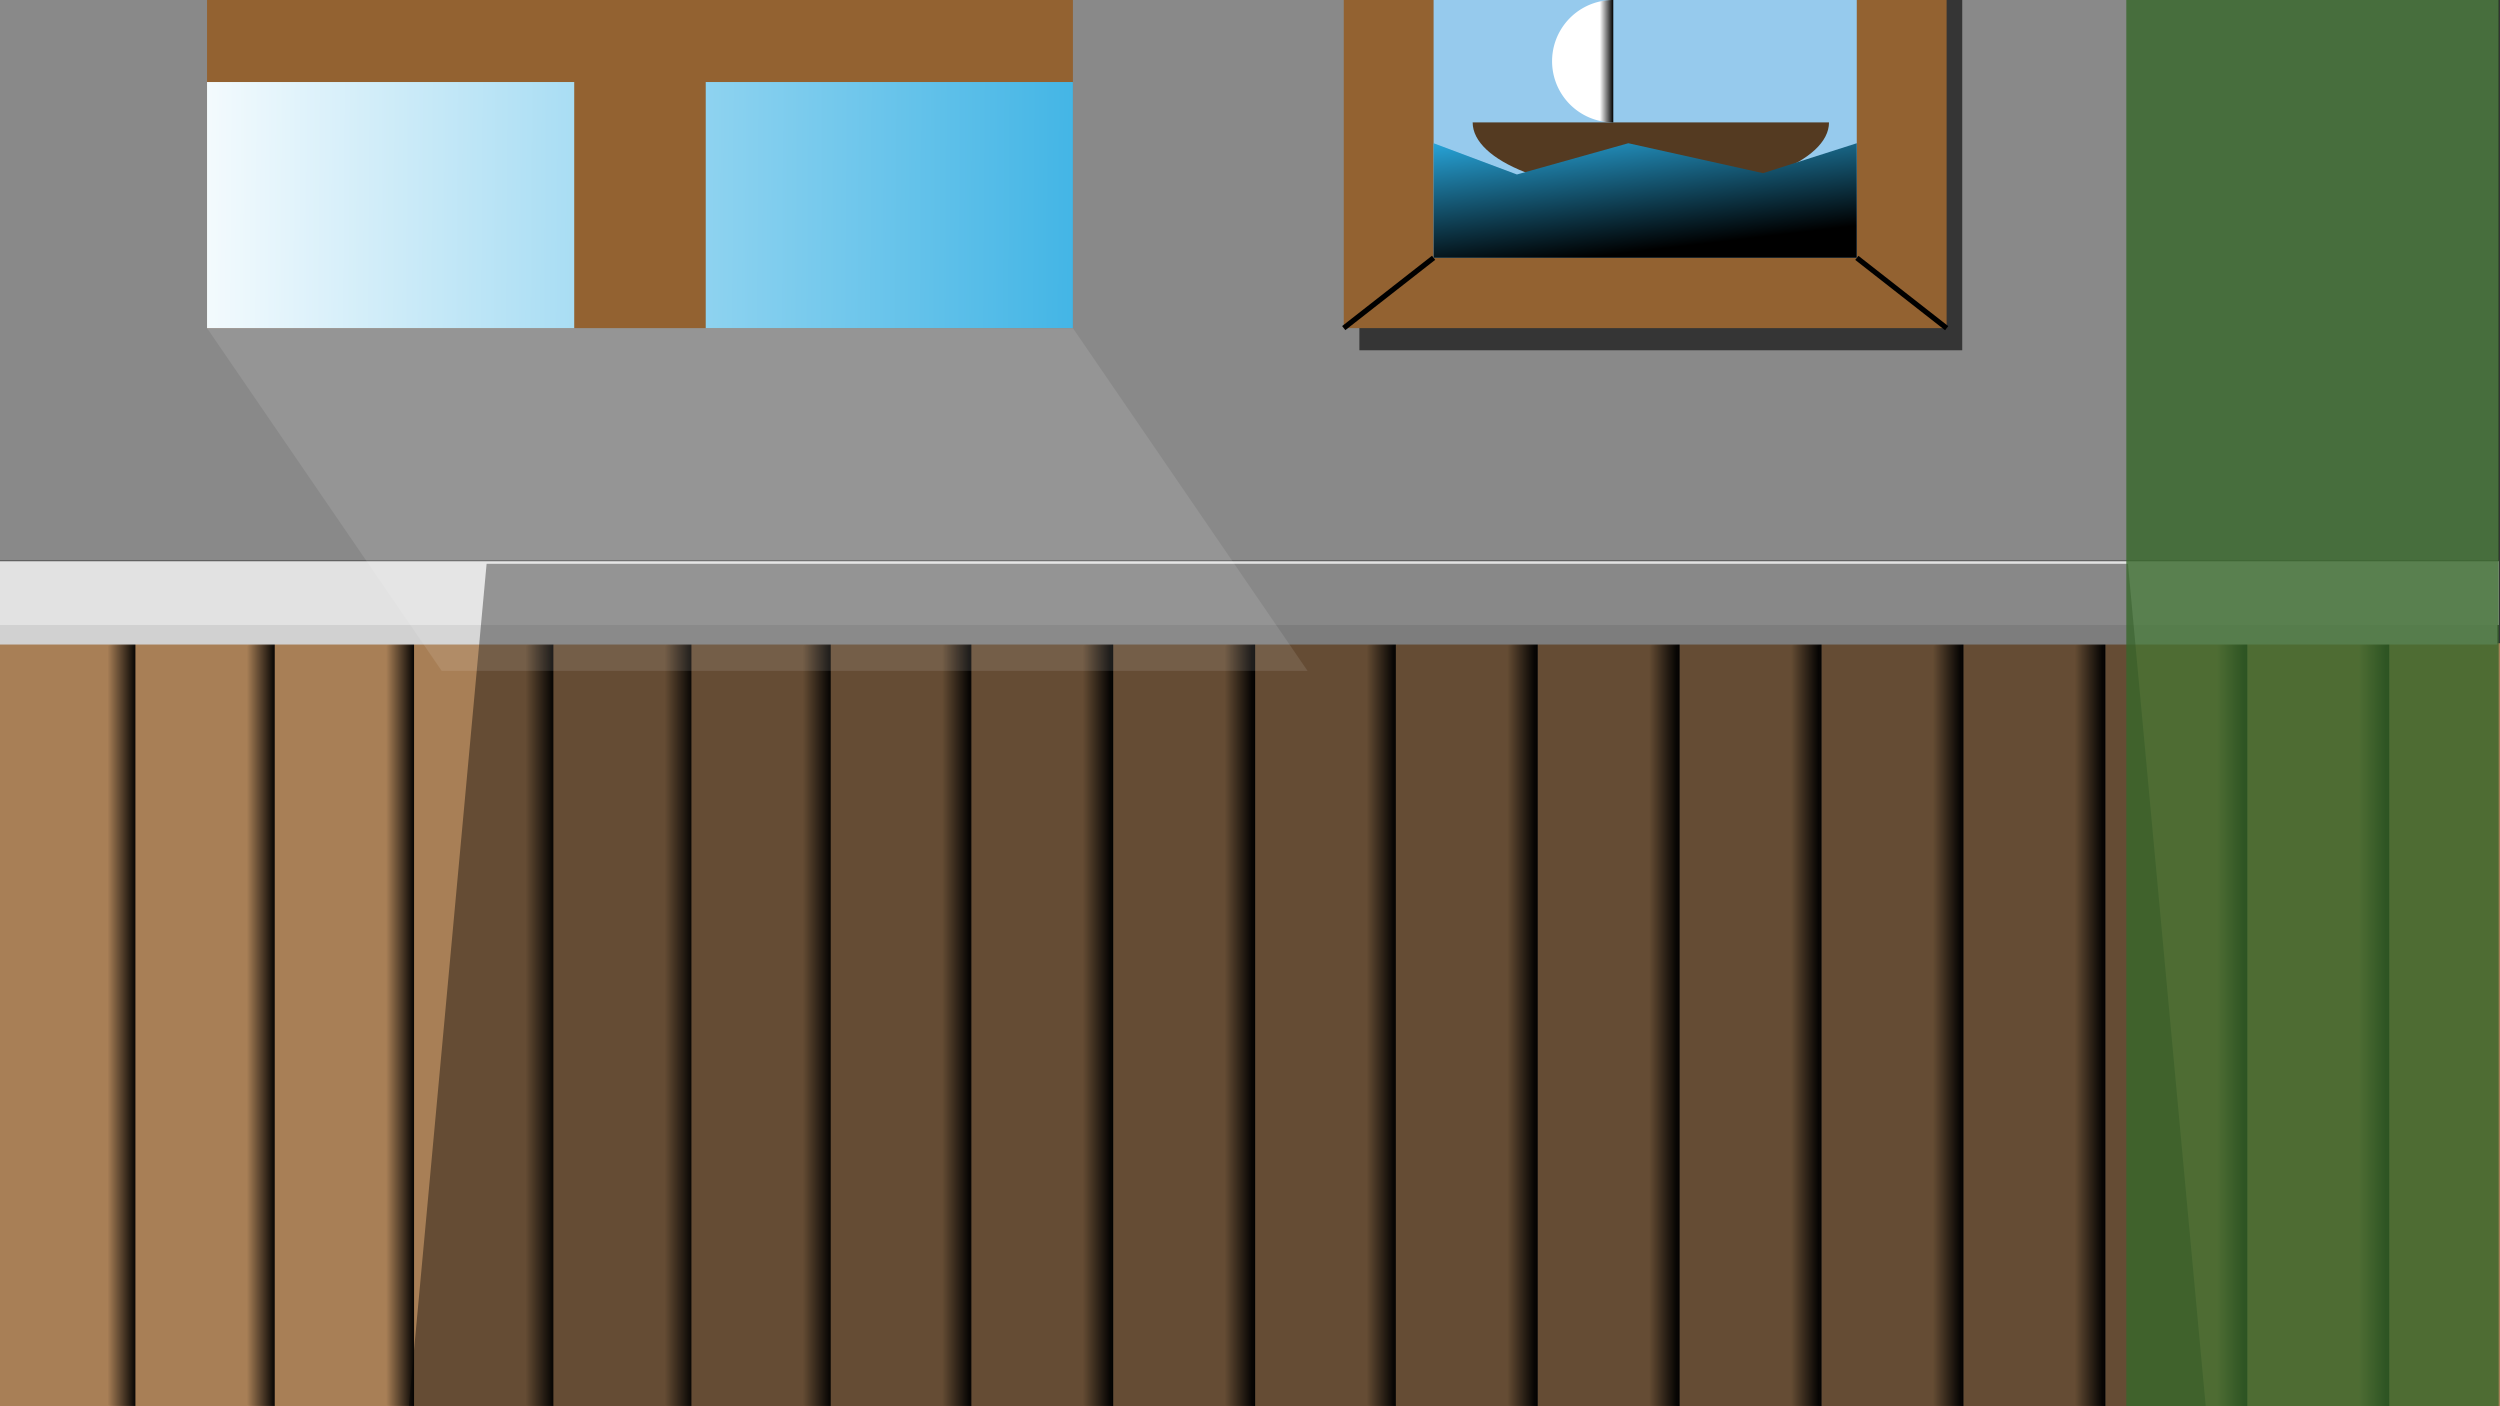 <svg id="Layer_1" data-name="Layer 1" xmlns="http://www.w3.org/2000/svg" xmlns:xlink="http://www.w3.org/1999/xlink" width="1920" height="1080" viewBox="0 0 1920 1080"><rect x="0" y="0" width="1920" height="1080" fill="#333333" stroke="none"/><defs><style>.cls-1{fill:url(#linear-gradient);}.cls-2{fill:url(#linear-gradient-2);}.cls-3{fill:url(#linear-gradient-3);}.cls-4{fill:url(#linear-gradient-4);}.cls-5{fill:url(#linear-gradient-5);}.cls-6{fill:url(#linear-gradient-6);}.cls-7{fill:url(#linear-gradient-7);}.cls-8{fill:url(#linear-gradient-8);}.cls-9{fill:url(#linear-gradient-9);}.cls-10{fill:url(#linear-gradient-10);}.cls-11{fill:url(#linear-gradient-11);}.cls-12{fill:url(#linear-gradient-12);}.cls-13{fill:url(#linear-gradient-13);}.cls-14{fill:url(#linear-gradient-14);}.cls-15{fill:url(#linear-gradient-15);}.cls-16{fill:url(#linear-gradient-16);}.cls-17{fill:url(#linear-gradient-17);}.cls-18{fill:url(#linear-gradient-18);}.cls-19{fill:url(#linear-gradient-19);}.cls-20{fill:url(#linear-gradient-20);}.cls-21{fill:url(#linear-gradient-21);}.cls-22{fill:url(#linear-gradient-22);}.cls-23{fill:url(#linear-gradient-23);}.cls-24{fill:url(#linear-gradient-24);}.cls-25{fill:url(#linear-gradient-25);}.cls-26{fill:url(#linear-gradient-26);}.cls-27{fill:url(#linear-gradient-27);}.cls-28{fill:url(#linear-gradient-28);}.cls-29{fill:url(#linear-gradient-29);}.cls-30{fill:url(#linear-gradient-30);}.cls-31{fill:url(#linear-gradient-31);}.cls-32{fill:url(#linear-gradient-32);}.cls-33{fill:url(#linear-gradient-33);}.cls-34{fill:url(#linear-gradient-34);}.cls-35{fill:url(#linear-gradient-35);}.cls-36{fill:url(#linear-gradient-36);}.cls-37{fill:#898989;}.cls-38{fill:#e2e2e2;}.cls-39{fill:#d1d1d1;}.cls-40,.cls-45{fill:#020202;}.cls-40{opacity:0.4;}.cls-41{fill:#936231;}.cls-42{fill:url(#linear-gradient-37);}.cls-43{fill:url(#linear-gradient-38);}.cls-44{fill:#fcfcfc;opacity:0.1;}.cls-45{opacity:0.62;}.cls-46{fill:#96caed;}.cls-47{fill:#fff;}.cls-48{fill:#543a21;}.cls-49{fill:url(#linear-gradient-39);}.cls-50{fill:#38682b;opacity:0.8;}.cls-51{fill:url(#linear-gradient-40);}</style><linearGradient id="linear-gradient" x1="-2" y1="787.5" x2="105" y2="787.5" gradientUnits="userSpaceOnUse"><stop offset="0.79" stop-color="#a87f56"/><stop offset="1"/></linearGradient><linearGradient id="linear-gradient-2" x1="-3" x2="106" xlink:href="#linear-gradient"/><linearGradient id="linear-gradient-3" x1="105" x2="212" xlink:href="#linear-gradient"/><linearGradient id="linear-gradient-4" x1="104" x2="213" xlink:href="#linear-gradient"/><linearGradient id="linear-gradient-5" x1="212" x2="319" xlink:href="#linear-gradient"/><linearGradient id="linear-gradient-6" x1="211" x2="320" xlink:href="#linear-gradient"/><linearGradient id="linear-gradient-7" x1="319" x2="426" xlink:href="#linear-gradient"/><linearGradient id="linear-gradient-8" x1="318" x2="427" xlink:href="#linear-gradient"/><linearGradient id="linear-gradient-9" x1="426" x2="533" xlink:href="#linear-gradient"/><linearGradient id="linear-gradient-10" x1="425" x2="534" xlink:href="#linear-gradient"/><linearGradient id="linear-gradient-11" x1="532" x2="639" xlink:href="#linear-gradient"/><linearGradient id="linear-gradient-12" x1="531" x2="640" xlink:href="#linear-gradient"/><linearGradient id="linear-gradient-13" x1="639" x2="746" xlink:href="#linear-gradient"/><linearGradient id="linear-gradient-14" x1="638" x2="747" xlink:href="#linear-gradient"/><linearGradient id="linear-gradient-15" x1="747" x2="854" xlink:href="#linear-gradient"/><linearGradient id="linear-gradient-16" x1="746" x2="855" xlink:href="#linear-gradient"/><linearGradient id="linear-gradient-17" x1="856" x2="963" xlink:href="#linear-gradient"/><linearGradient id="linear-gradient-18" x1="855" x2="964" xlink:href="#linear-gradient"/><linearGradient id="linear-gradient-19" x1="965" x2="1072" xlink:href="#linear-gradient"/><linearGradient id="linear-gradient-20" x1="964" x2="1073" xlink:href="#linear-gradient"/><linearGradient id="linear-gradient-21" x1="1073" x2="1180" xlink:href="#linear-gradient"/><linearGradient id="linear-gradient-22" x1="1072" x2="1181" xlink:href="#linear-gradient"/><linearGradient id="linear-gradient-23" x1="1182" x2="1289" xlink:href="#linear-gradient"/><linearGradient id="linear-gradient-24" x1="1181" x2="1290" xlink:href="#linear-gradient"/><linearGradient id="linear-gradient-25" x1="1291" x2="1398" xlink:href="#linear-gradient"/><linearGradient id="linear-gradient-26" x1="1290" x2="1399" xlink:href="#linear-gradient"/><linearGradient id="linear-gradient-27" x1="1400" x2="1507" xlink:href="#linear-gradient"/><linearGradient id="linear-gradient-28" x1="1399" x2="1508" xlink:href="#linear-gradient"/><linearGradient id="linear-gradient-29" x1="1509" x2="1616" xlink:href="#linear-gradient"/><linearGradient id="linear-gradient-30" x1="1508" x2="1617" xlink:href="#linear-gradient"/><linearGradient id="linear-gradient-31" x1="1618" x2="1725" xlink:href="#linear-gradient"/><linearGradient id="linear-gradient-32" x1="1617" x2="1726" xlink:href="#linear-gradient"/><linearGradient id="linear-gradient-33" x1="1727" x2="1834" xlink:href="#linear-gradient"/><linearGradient id="linear-gradient-34" x1="1726" x2="1835" xlink:href="#linear-gradient"/><linearGradient id="linear-gradient-35" x1="1836" x2="1943" xlink:href="#linear-gradient"/><linearGradient id="linear-gradient-36" x1="1835" x2="1944" xlink:href="#linear-gradient"/><linearGradient id="linear-gradient-37" x1="114.78" y1="156.29" x2="924.09" y2="161.57" gradientUnits="userSpaceOnUse"><stop offset="0" stop-color="#fff"/><stop offset="1" stop-color="#29abe2"/></linearGradient><linearGradient id="linear-gradient-38" x1="114.8" y1="153.8" x2="924.11" y2="159.07" xlink:href="#linear-gradient-37"/><linearGradient id="linear-gradient-39" x1="1267.98" y1="192" x2="1255.59" y2="86.98" gradientUnits="userSpaceOnUse"><stop offset="0"/><stop offset="1" stop-color="#29abe2"/></linearGradient><linearGradient id="linear-gradient-40" x1="1192" y1="47" x2="1239" y2="47" gradientUnits="userSpaceOnUse"><stop offset="0.78" stop-color="#fff"/><stop offset="1"/></linearGradient></defs><title>baggrund</title><rect class="cls-1" x="-2" y="495" width="107" height="585"/><path class="cls-2" d="M106,1081H-3V494H106Zm-107-2H104V496H-1Z"/><rect class="cls-3" x="105" y="495" width="107" height="585"/><path class="cls-4" d="M213,1081H104V494H213Zm-107-2H211V496H106Z"/><rect class="cls-5" x="212" y="495" width="107" height="585"/><path class="cls-6" d="M320,1081H211V494H320Zm-107-2H318V496H213Z"/><rect class="cls-7" x="319" y="495" width="107" height="585"/><path class="cls-8" d="M427,1081H318V494H427Zm-107-2H425V496H320Z"/><rect class="cls-9" x="426" y="495" width="107" height="585"/><path class="cls-10" d="M534,1081H425V494H534Zm-107-2H532V496H427Z"/><rect class="cls-11" x="532" y="495" width="107" height="585"/><path class="cls-12" d="M640,1081H531V494H640Zm-107-2H638V496H533Z"/><rect class="cls-13" x="639" y="495" width="107" height="585"/><path class="cls-14" d="M747,1081H638V494H747Zm-107-2H745V496H640Z"/><rect class="cls-15" x="747" y="495" width="107" height="585"/><path class="cls-16" d="M855,1081H746V494H855Zm-107-2H853V496H748Z"/><rect class="cls-17" x="856" y="495" width="107" height="585"/><path class="cls-18" d="M964,1081H855V494H964Zm-107-2H962V496H857Z"/><rect class="cls-19" x="965" y="495" width="107" height="585"/><path class="cls-20" d="M1073,1081H964V494h109Zm-107-2h105V496H966Z"/><rect class="cls-21" x="1073" y="495" width="107" height="585"/><path class="cls-22" d="M1181,1081H1072V494h109Zm-107-2h105V496H1074Z"/><rect class="cls-23" x="1182" y="495" width="107" height="585"/><path class="cls-24" d="M1290,1081H1181V494h109Zm-107-2h105V496H1183Z"/><rect class="cls-25" x="1291" y="495" width="107" height="585"/><path class="cls-26" d="M1399,1081H1290V494h109Zm-107-2h105V496H1292Z"/><rect class="cls-27" x="1400" y="495" width="107" height="585"/><path class="cls-28" d="M1508,1081H1399V494h109Zm-107-2h105V496H1401Z"/><rect class="cls-29" x="1509" y="495" width="107" height="585"/><path class="cls-30" d="M1617,1081H1508V494h109Zm-107-2h105V496H1510Z"/><rect class="cls-31" x="1618" y="495" width="107" height="585"/><path class="cls-32" d="M1726,1081H1617V494h109Zm-107-2h105V496H1619Z"/><rect class="cls-33" x="1727" y="495" width="107" height="585"/><path class="cls-34" d="M1835,1081H1726V494h109Zm-107-2h105V496H1728Z"/><rect class="cls-35" x="1836" y="495" width="107" height="585"/><path class="cls-36" d="M1944,1081H1835V494h109Zm-107-2h105V496H1837Z"/><rect class="cls-37" x="-1.5" y="-0.5" width="1920" height="431"/><rect class="cls-38" x="-2" y="431" width="1921" height="49"/><rect class="cls-39" x="-2" y="480" width="1920" height="15"/><polygon class="cls-40" points="1694 1080 314 1080 373.72 433 1634.28 433 1694 1080"/><rect class="cls-41" x="159" width="665" height="252"/><rect class="cls-42" x="159" y="63" width="282" height="189"/><rect class="cls-43" x="542" y="63" width="282" height="189"/><polygon class="cls-44" points="1004.22 515.25 339.22 515.25 159 252 824 252 1004.22 515.25"/><rect class="cls-45" x="1044" width="463" height="269"/><rect class="cls-41" x="1032" width="463" height="252"/><rect class="cls-46" x="1101" width="325" height="198"/><line class="cls-47" x1="1101" y1="198" x2="1032" y2="252"/><rect x="1022.69" y="223" width="87.62" height="4" transform="translate(87.89 704.97) rotate(-38.04)"/><line class="cls-47" x1="1426" y1="198" x2="1495" y2="252"/><rect x="1458.5" y="181.19" width="4" height="87.62" transform="translate(383.19 1236.48) rotate(-51.95)"/><path class="cls-48" d="M1404.68,94c0,29.82-61.26,54-136.84,54S1131,123.82,1131,94"/><polygon class="cls-49" points="1426 198 1101 198 1101 110 1165 134 1250.56 110 1354 133 1426 110 1426 198"/><rect class="cls-50" x="1633" width="286" height="1081"/><path class="cls-51" d="M1239,94a47,47,0,0,1,0-94"/></svg>
